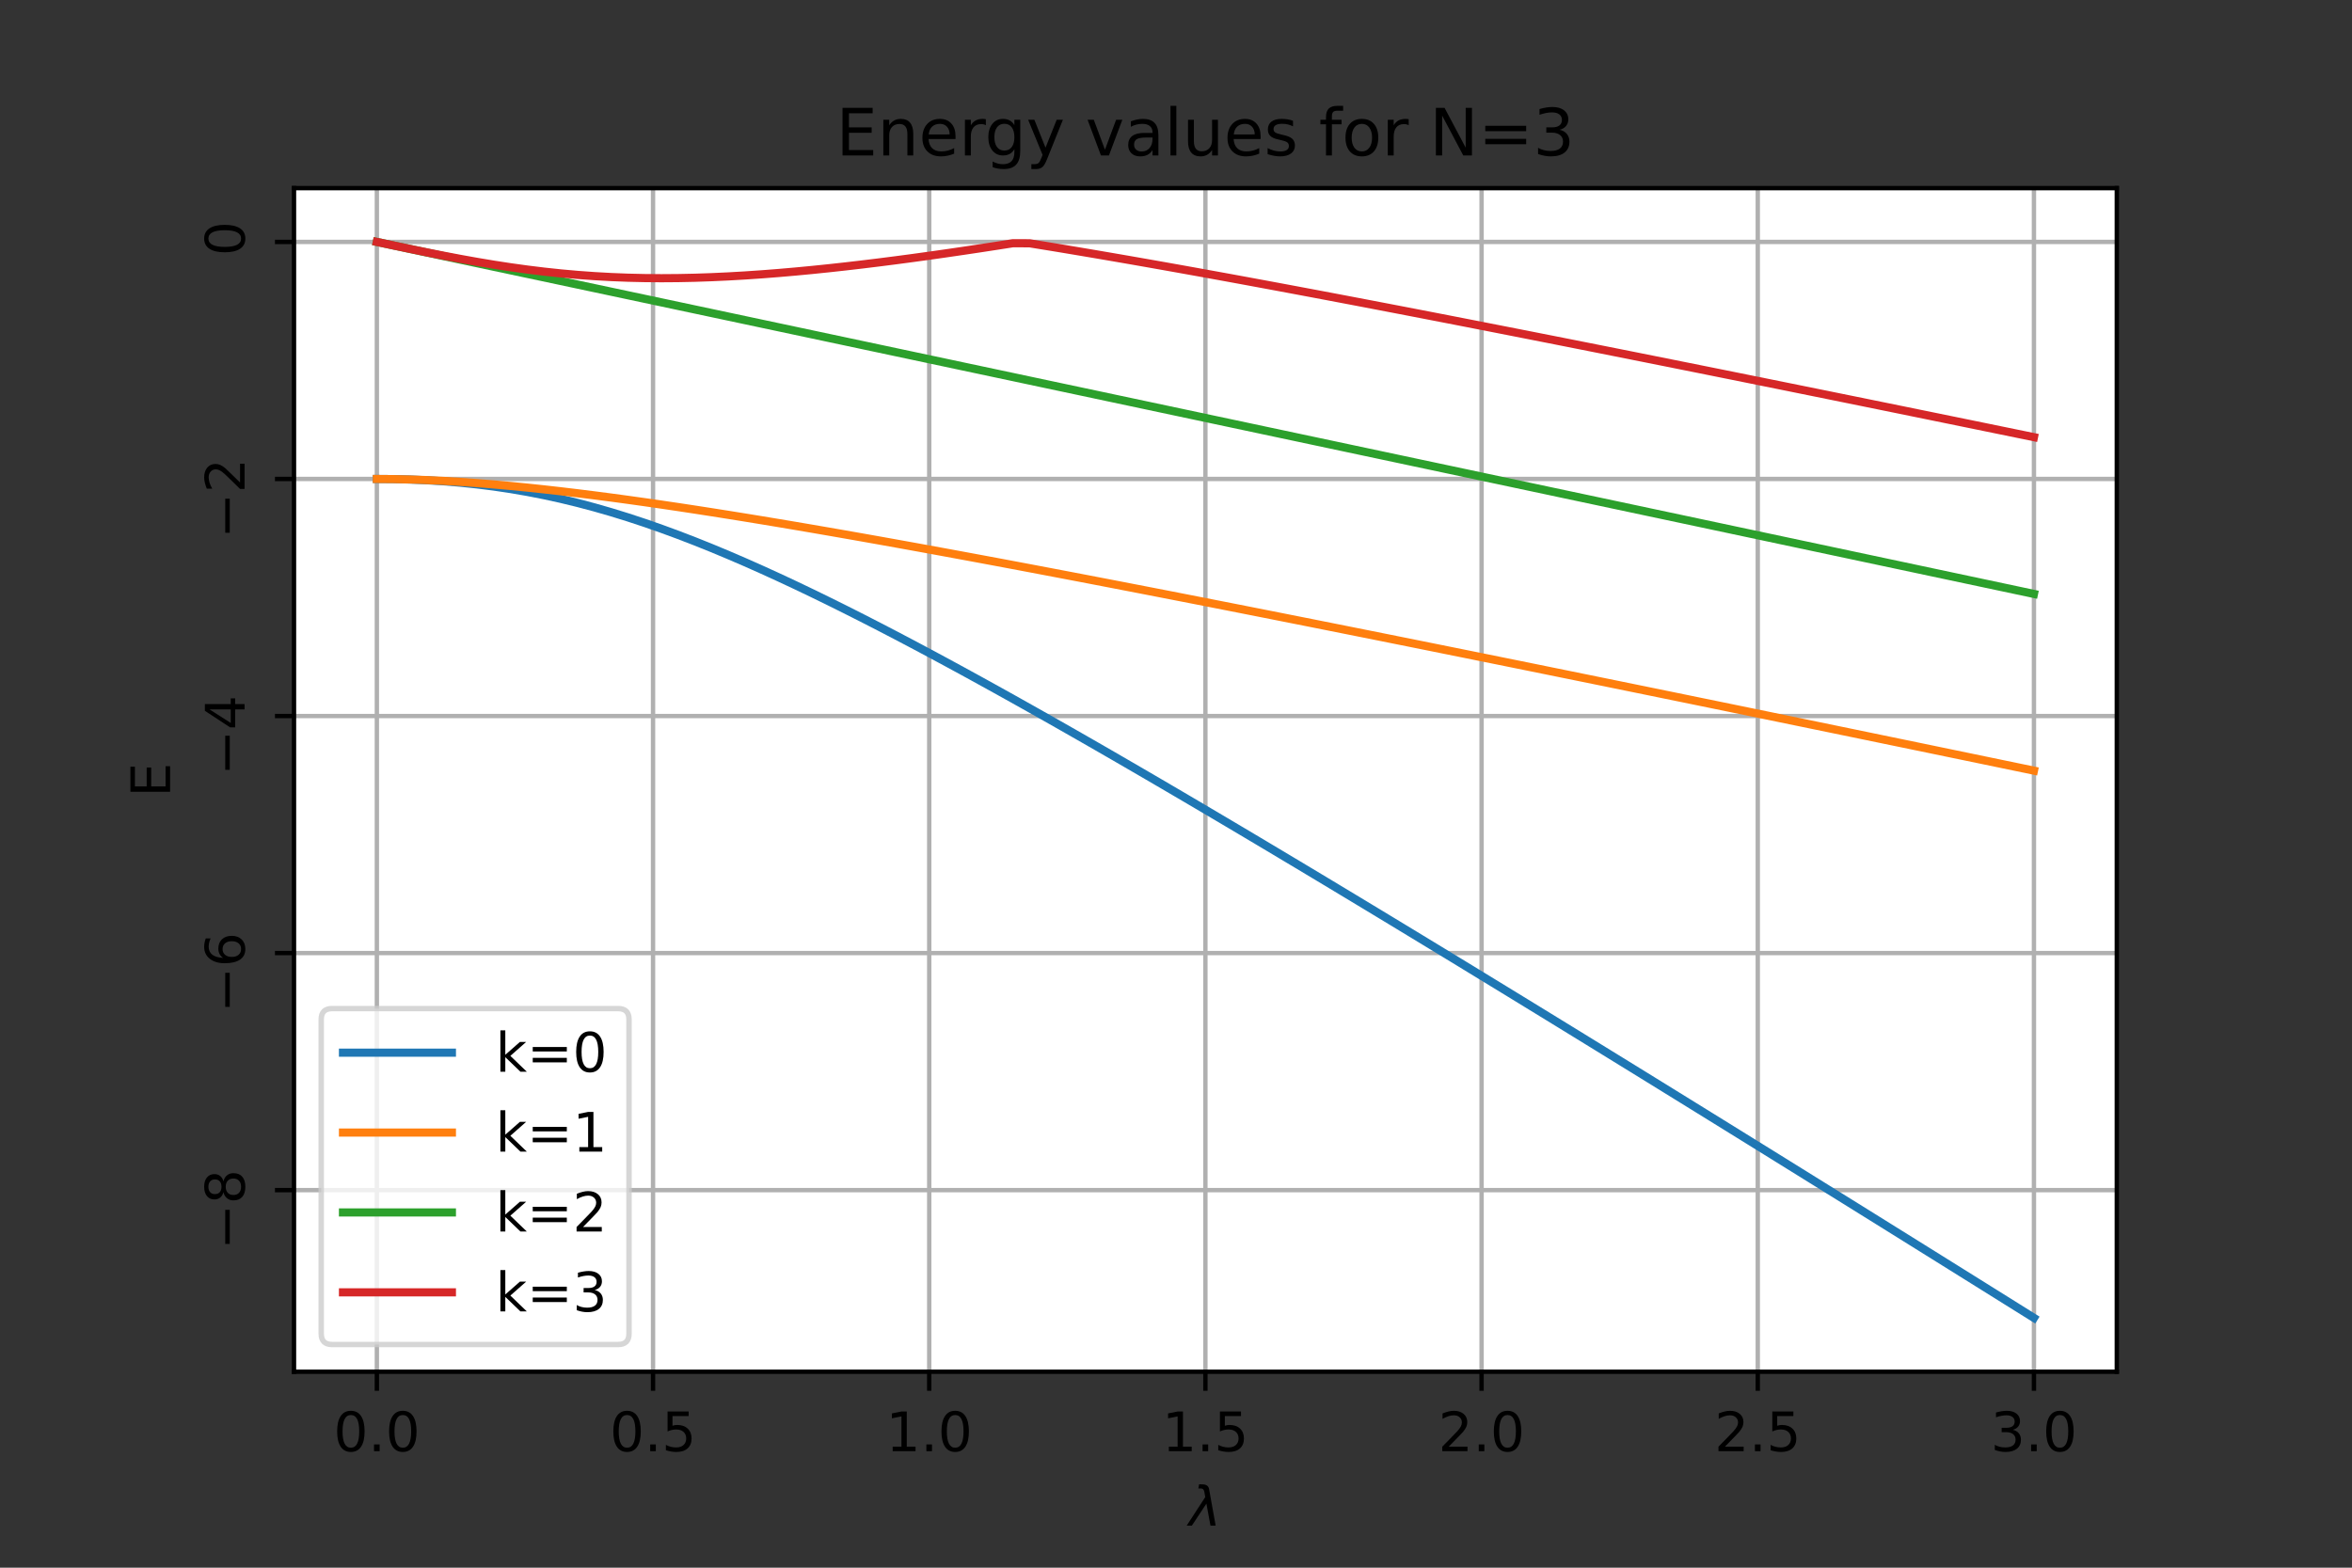 <?xml version="1.0" encoding="utf-8" standalone="no"?>
<!DOCTYPE svg PUBLIC "-//W3C//DTD SVG 1.1//EN"
  "http://www.w3.org/Graphics/SVG/1.1/DTD/svg11.dtd">
<!-- Created with matplotlib (https://matplotlib.org/) -->
<svg height="288pt" version="1.1" viewBox="0 0 432 288" width="432pt" xmlns="http://www.w3.org/2000/svg" xmlns:xlink="http://www.w3.org/1999/xlink">
 <rect x="0" y="0" width="432" height="288" fill="#333333" stroke="none"/>
 <defs>
  <style type="text/css">*{stroke-linecap:butt;stroke-linejoin:round;}</style>
 </defs>
 <g id="figure_1">
  <g id="patch_1">
   <path d="M 0 288 
L 432 288 
L 432 0 
L 0 0 
z
" style="fill:none;"/>
  </g>
  <g id="axes_1">
   <g id="patch_2">
    <path d="M 54 252 
L 388.8 252 
L 388.8 34.56 
L 54 34.56 
z
" style="fill:#ffffff;"/>
   </g>
   <g id="matplotlib.axis_1">
    <g id="xtick_1">
     <g id="line2d_1">
      <path clip-path="url(#pefa7886e97)" d="M 69.218 252 
L 69.218 34.56 
" style="fill:none;stroke:#b0b0b0;stroke-linecap:square;stroke-width:0.8;"/>
     </g>
     <g id="line2d_2">
      <defs>
       <path d="M 0 0 
L 0 3.5 
" id="m7fadb17b8b" style="stroke:#000000;stroke-width:0.8;"/>
      </defs>
      <g>
       <use style="stroke:#000000;stroke-width:0.8;" x="69.218" xlink:href="#m7fadb17b8b" y="252"/>
      </g>
     </g>
     <g id="text_1">
      <!-- 0.0 -->
      <g transform="translate(61.267 266.598)scale(0.1 -0.1)">
       <defs>
        <path d="M 31.781 66.406 
Q 24.172 66.406 20.328 58.906 
Q 16.5 51.422 16.5 36.375 
Q 16.5 21.391 20.328 13.891 
Q 24.172 6.391 31.781 6.391 
Q 39.453 6.391 43.281 13.891 
Q 47.125 21.391 47.125 36.375 
Q 47.125 51.422 43.281 58.906 
Q 39.453 66.406 31.781 66.406 
z
M 31.781 74.219 
Q 44.047 74.219 50.516 64.516 
Q 56.984 54.828 56.984 36.375 
Q 56.984 17.969 50.516 8.266 
Q 44.047 -1.422 31.781 -1.422 
Q 19.531 -1.422 13.062 8.266 
Q 6.594 17.969 6.594 36.375 
Q 6.594 54.828 13.062 64.516 
Q 19.531 74.219 31.781 74.219 
z
" id="DejaVuSans-48"/>
        <path d="M 10.688 12.406 
L 21 12.406 
L 21 0 
L 10.688 0 
z
" id="DejaVuSans-46"/>
       </defs>
       <use xlink:href="#DejaVuSans-48"/>
       <use x="63.623" xlink:href="#DejaVuSans-46"/>
       <use x="95.41" xlink:href="#DejaVuSans-48"/>
      </g>
     </g>
    </g>
    <g id="xtick_2">
     <g id="line2d_3">
      <path clip-path="url(#pefa7886e97)" d="M 119.945 252 
L 119.945 34.56 
" style="fill:none;stroke:#b0b0b0;stroke-linecap:square;stroke-width:0.8;"/>
     </g>
     <g id="line2d_4">
      <g>
       <use style="stroke:#000000;stroke-width:0.8;" x="119.945" xlink:href="#m7fadb17b8b" y="252"/>
      </g>
     </g>
     <g id="text_2">
      <!-- 0.5 -->
      <g transform="translate(111.994 266.598)scale(0.1 -0.1)">
       <defs>
        <path d="M 10.797 72.906 
L 49.516 72.906 
L 49.516 64.594 
L 19.828 64.594 
L 19.828 46.734 
Q 21.969 47.469 24.109 47.828 
Q 26.266 48.188 28.422 48.188 
Q 40.625 48.188 47.75 41.5 
Q 54.891 34.812 54.891 23.391 
Q 54.891 11.625 47.562 5.094 
Q 40.234 -1.422 26.906 -1.422 
Q 22.312 -1.422 17.547 -0.641 
Q 12.797 0.141 7.719 1.703 
L 7.719 11.625 
Q 12.109 9.234 16.797 8.062 
Q 21.484 6.891 26.703 6.891 
Q 35.156 6.891 40.078 11.328 
Q 45.016 15.766 45.016 23.391 
Q 45.016 31 40.078 35.438 
Q 35.156 39.891 26.703 39.891 
Q 22.75 39.891 18.812 39.016 
Q 14.891 38.141 10.797 36.281 
z
" id="DejaVuSans-53"/>
       </defs>
       <use xlink:href="#DejaVuSans-48"/>
       <use x="63.623" xlink:href="#DejaVuSans-46"/>
       <use x="95.41" xlink:href="#DejaVuSans-53"/>
      </g>
     </g>
    </g>
    <g id="xtick_3">
     <g id="line2d_5">
      <path clip-path="url(#pefa7886e97)" d="M 170.673 252 
L 170.673 34.56 
" style="fill:none;stroke:#b0b0b0;stroke-linecap:square;stroke-width:0.8;"/>
     </g>
     <g id="line2d_6">
      <g>
       <use style="stroke:#000000;stroke-width:0.8;" x="170.673" xlink:href="#m7fadb17b8b" y="252"/>
      </g>
     </g>
     <g id="text_3">
      <!-- 1.0 -->
      <g transform="translate(162.721 266.598)scale(0.1 -0.1)">
       <defs>
        <path d="M 12.406 8.297 
L 28.516 8.297 
L 28.516 63.922 
L 10.984 60.406 
L 10.984 69.391 
L 28.422 72.906 
L 38.281 72.906 
L 38.281 8.297 
L 54.391 8.297 
L 54.391 0 
L 12.406 0 
z
" id="DejaVuSans-49"/>
       </defs>
       <use xlink:href="#DejaVuSans-49"/>
       <use x="63.623" xlink:href="#DejaVuSans-46"/>
       <use x="95.41" xlink:href="#DejaVuSans-48"/>
      </g>
     </g>
    </g>
    <g id="xtick_4">
     <g id="line2d_7">
      <path clip-path="url(#pefa7886e97)" d="M 221.4 252 
L 221.4 34.56 
" style="fill:none;stroke:#b0b0b0;stroke-linecap:square;stroke-width:0.8;"/>
     </g>
     <g id="line2d_8">
      <g>
       <use style="stroke:#000000;stroke-width:0.8;" x="221.4" xlink:href="#m7fadb17b8b" y="252"/>
      </g>
     </g>
     <g id="text_4">
      <!-- 1.5 -->
      <g transform="translate(213.448 266.598)scale(0.1 -0.1)">
       <use xlink:href="#DejaVuSans-49"/>
       <use x="63.623" xlink:href="#DejaVuSans-46"/>
       <use x="95.41" xlink:href="#DejaVuSans-53"/>
      </g>
     </g>
    </g>
    <g id="xtick_5">
     <g id="line2d_9">
      <path clip-path="url(#pefa7886e97)" d="M 272.127 252 
L 272.127 34.56 
" style="fill:none;stroke:#b0b0b0;stroke-linecap:square;stroke-width:0.8;"/>
     </g>
     <g id="line2d_10">
      <g>
       <use style="stroke:#000000;stroke-width:0.8;" x="272.127" xlink:href="#m7fadb17b8b" y="252"/>
      </g>
     </g>
     <g id="text_5">
      <!-- 2.0 -->
      <g transform="translate(264.176 266.598)scale(0.1 -0.1)">
       <defs>
        <path d="M 19.188 8.297 
L 53.609 8.297 
L 53.609 0 
L 7.328 0 
L 7.328 8.297 
Q 12.938 14.109 22.625 23.891 
Q 32.328 33.688 34.812 36.531 
Q 39.547 41.844 41.422 45.531 
Q 43.312 49.219 43.312 52.781 
Q 43.312 58.594 39.234 62.25 
Q 35.156 65.922 28.609 65.922 
Q 23.969 65.922 18.812 64.312 
Q 13.672 62.703 7.812 59.422 
L 7.812 69.391 
Q 13.766 71.781 18.938 73 
Q 24.125 74.219 28.422 74.219 
Q 39.75 74.219 46.484 68.547 
Q 53.219 62.891 53.219 53.422 
Q 53.219 48.922 51.531 44.891 
Q 49.859 40.875 45.406 35.406 
Q 44.188 33.984 37.641 27.219 
Q 31.109 20.453 19.188 8.297 
z
" id="DejaVuSans-50"/>
       </defs>
       <use xlink:href="#DejaVuSans-50"/>
       <use x="63.623" xlink:href="#DejaVuSans-46"/>
       <use x="95.41" xlink:href="#DejaVuSans-48"/>
      </g>
     </g>
    </g>
    <g id="xtick_6">
     <g id="line2d_11">
      <path clip-path="url(#pefa7886e97)" d="M 322.855 252 
L 322.855 34.56 
" style="fill:none;stroke:#b0b0b0;stroke-linecap:square;stroke-width:0.8;"/>
     </g>
     <g id="line2d_12">
      <g>
       <use style="stroke:#000000;stroke-width:0.8;" x="322.855" xlink:href="#m7fadb17b8b" y="252"/>
      </g>
     </g>
     <g id="text_6">
      <!-- 2.5 -->
      <g transform="translate(314.903 266.598)scale(0.1 -0.1)">
       <use xlink:href="#DejaVuSans-50"/>
       <use x="63.623" xlink:href="#DejaVuSans-46"/>
       <use x="95.41" xlink:href="#DejaVuSans-53"/>
      </g>
     </g>
    </g>
    <g id="xtick_7">
     <g id="line2d_13">
      <path clip-path="url(#pefa7886e97)" d="M 373.582 252 
L 373.582 34.56 
" style="fill:none;stroke:#b0b0b0;stroke-linecap:square;stroke-width:0.8;"/>
     </g>
     <g id="line2d_14">
      <g>
       <use style="stroke:#000000;stroke-width:0.8;" x="373.582" xlink:href="#m7fadb17b8b" y="252"/>
      </g>
     </g>
     <g id="text_7">
      <!-- 3.0 -->
      <g transform="translate(365.63 266.598)scale(0.1 -0.1)">
       <defs>
        <path d="M 40.578 39.312 
Q 47.656 37.797 51.625 33 
Q 55.609 28.219 55.609 21.188 
Q 55.609 10.406 48.188 4.484 
Q 40.766 -1.422 27.094 -1.422 
Q 22.516 -1.422 17.656 -0.516 
Q 12.797 0.391 7.625 2.203 
L 7.625 11.719 
Q 11.719 9.328 16.594 8.109 
Q 21.484 6.891 26.812 6.891 
Q 36.078 6.891 40.938 10.547 
Q 45.797 14.203 45.797 21.188 
Q 45.797 27.641 41.281 31.266 
Q 36.766 34.906 28.719 34.906 
L 20.219 34.906 
L 20.219 43.016 
L 29.109 43.016 
Q 36.375 43.016 40.234 45.922 
Q 44.094 48.828 44.094 54.297 
Q 44.094 59.906 40.109 62.906 
Q 36.141 65.922 28.719 65.922 
Q 24.656 65.922 20.016 65.031 
Q 15.375 64.156 9.812 62.312 
L 9.812 71.094 
Q 15.438 72.656 20.344 73.438 
Q 25.25 74.219 29.594 74.219 
Q 40.828 74.219 47.359 69.109 
Q 53.906 64.016 53.906 55.328 
Q 53.906 49.266 50.438 45.094 
Q 46.969 40.922 40.578 39.312 
z
" id="DejaVuSans-51"/>
       </defs>
       <use xlink:href="#DejaVuSans-51"/>
       <use x="63.623" xlink:href="#DejaVuSans-46"/>
       <use x="95.41" xlink:href="#DejaVuSans-48"/>
      </g>
     </g>
    </g>
    <g id="text_8">
     <!-- $\lambda$ -->
     <g transform="translate(218.4 280.277)scale(0.1 -0.1)">
      <defs>
       <path d="M 36.719 67.438 
L 48.828 0 
L 39.312 0 
L 31.844 40.438 
L 5.125 0 
L -4.391 0 
L 29.734 52.438 
L 28.031 62.109 
Q 26.953 68.266 21.734 68.266 
L 17.047 68.266 
L 18.5 75.984 
L 24.219 75.875 
Q 35.203 75.734 36.719 67.438 
z
" id="DejaVuSans-Oblique-955"/>
      </defs>
      <use transform="translate(0 0.016)" xlink:href="#DejaVuSans-Oblique-955"/>
     </g>
    </g>
   </g>
   <g id="matplotlib.axis_2">
    <g id="ytick_1">
     <g id="line2d_15">
      <path clip-path="url(#pefa7886e97)" d="M 54 218.637 
L 388.8 218.637 
" style="fill:none;stroke:#b0b0b0;stroke-linecap:square;stroke-width:0.8;"/>
     </g>
     <g id="line2d_16">
      <defs>
       <path d="M 0 0 
L -3.5 0 
" id="mfc95c77771" style="stroke:#000000;stroke-width:0.8;"/>
      </defs>
      <g>
       <use style="stroke:#000000;stroke-width:0.8;" x="54" xlink:href="#mfc95c77771" y="218.637"/>
      </g>
     </g>
     <g id="text_9">
      <!-- −8 -->
      <g transform="translate(44.92 229.58)rotate(-90)scale(0.1 -0.1)">
       <defs>
        <path d="M 10.594 35.5 
L 73.188 35.5 
L 73.188 27.203 
L 10.594 27.203 
z
" id="DejaVuSans-8722"/>
        <path d="M 31.781 34.625 
Q 24.75 34.625 20.719 30.859 
Q 16.703 27.094 16.703 20.516 
Q 16.703 13.922 20.719 10.156 
Q 24.75 6.391 31.781 6.391 
Q 38.812 6.391 42.859 10.172 
Q 46.922 13.969 46.922 20.516 
Q 46.922 27.094 42.891 30.859 
Q 38.875 34.625 31.781 34.625 
z
M 21.922 38.812 
Q 15.578 40.375 12.031 44.719 
Q 8.5 49.078 8.5 55.328 
Q 8.5 64.062 14.719 69.141 
Q 20.953 74.219 31.781 74.219 
Q 42.672 74.219 48.875 69.141 
Q 55.078 64.062 55.078 55.328 
Q 55.078 49.078 51.531 44.719 
Q 48 40.375 41.703 38.812 
Q 48.828 37.156 52.797 32.312 
Q 56.781 27.484 56.781 20.516 
Q 56.781 9.906 50.312 4.234 
Q 43.844 -1.422 31.781 -1.422 
Q 19.734 -1.422 13.25 4.234 
Q 6.781 9.906 6.781 20.516 
Q 6.781 27.484 10.781 32.312 
Q 14.797 37.156 21.922 38.812 
z
M 18.312 54.391 
Q 18.312 48.734 21.844 45.562 
Q 25.391 42.391 31.781 42.391 
Q 38.141 42.391 41.719 45.562 
Q 45.312 48.734 45.312 54.391 
Q 45.312 60.062 41.719 63.234 
Q 38.141 66.406 31.781 66.406 
Q 25.391 66.406 21.844 63.234 
Q 18.312 60.062 18.312 54.391 
z
" id="DejaVuSans-56"/>
       </defs>
       <use xlink:href="#DejaVuSans-8722"/>
       <use x="83.789" xlink:href="#DejaVuSans-56"/>
      </g>
     </g>
    </g>
    <g id="ytick_2">
     <g id="line2d_17">
      <path clip-path="url(#pefa7886e97)" d="M 54 175.089 
L 388.8 175.089 
" style="fill:none;stroke:#b0b0b0;stroke-linecap:square;stroke-width:0.8;"/>
     </g>
     <g id="line2d_18">
      <g>
       <use style="stroke:#000000;stroke-width:0.8;" x="54" xlink:href="#mfc95c77771" y="175.089"/>
      </g>
     </g>
     <g id="text_10">
      <!-- −6 -->
      <g transform="translate(44.92 186.032)rotate(-90)scale(0.1 -0.1)">
       <defs>
        <path d="M 33.016 40.375 
Q 26.375 40.375 22.484 35.828 
Q 18.609 31.297 18.609 23.391 
Q 18.609 15.531 22.484 10.953 
Q 26.375 6.391 33.016 6.391 
Q 39.656 6.391 43.531 10.953 
Q 47.406 15.531 47.406 23.391 
Q 47.406 31.297 43.531 35.828 
Q 39.656 40.375 33.016 40.375 
z
M 52.594 71.297 
L 52.594 62.312 
Q 48.875 64.062 45.094 64.984 
Q 41.312 65.922 37.594 65.922 
Q 27.828 65.922 22.672 59.328 
Q 17.531 52.734 16.797 39.406 
Q 19.672 43.656 24.016 45.922 
Q 28.375 48.188 33.594 48.188 
Q 44.578 48.188 50.953 41.516 
Q 57.328 34.859 57.328 23.391 
Q 57.328 12.156 50.688 5.359 
Q 44.047 -1.422 33.016 -1.422 
Q 20.359 -1.422 13.672 8.266 
Q 6.984 17.969 6.984 36.375 
Q 6.984 53.656 15.188 63.938 
Q 23.391 74.219 37.203 74.219 
Q 40.922 74.219 44.703 73.484 
Q 48.484 72.75 52.594 71.297 
z
" id="DejaVuSans-54"/>
       </defs>
       <use xlink:href="#DejaVuSans-8722"/>
       <use x="83.789" xlink:href="#DejaVuSans-54"/>
      </g>
     </g>
    </g>
    <g id="ytick_3">
     <g id="line2d_19">
      <path clip-path="url(#pefa7886e97)" d="M 54 131.54 
L 388.8 131.54 
" style="fill:none;stroke:#b0b0b0;stroke-linecap:square;stroke-width:0.8;"/>
     </g>
     <g id="line2d_20">
      <g>
       <use style="stroke:#000000;stroke-width:0.8;" x="54" xlink:href="#mfc95c77771" y="131.54"/>
      </g>
     </g>
     <g id="text_11">
      <!-- −4 -->
      <g transform="translate(44.92 142.483)rotate(-90)scale(0.1 -0.1)">
       <defs>
        <path d="M 37.797 64.312 
L 12.891 25.391 
L 37.797 25.391 
z
M 35.203 72.906 
L 47.609 72.906 
L 47.609 25.391 
L 58.016 25.391 
L 58.016 17.188 
L 47.609 17.188 
L 47.609 0 
L 37.797 0 
L 37.797 17.188 
L 4.891 17.188 
L 4.891 26.703 
z
" id="DejaVuSans-52"/>
       </defs>
       <use xlink:href="#DejaVuSans-8722"/>
       <use x="83.789" xlink:href="#DejaVuSans-52"/>
      </g>
     </g>
    </g>
    <g id="ytick_4">
     <g id="line2d_21">
      <path clip-path="url(#pefa7886e97)" d="M 54 87.992 
L 388.8 87.992 
" style="fill:none;stroke:#b0b0b0;stroke-linecap:square;stroke-width:0.8;"/>
     </g>
     <g id="line2d_22">
      <g>
       <use style="stroke:#000000;stroke-width:0.8;" x="54" xlink:href="#mfc95c77771" y="87.992"/>
      </g>
     </g>
     <g id="text_12">
      <!-- −2 -->
      <g transform="translate(44.92 98.935)rotate(-90)scale(0.1 -0.1)">
       <use xlink:href="#DejaVuSans-8722"/>
       <use x="83.789" xlink:href="#DejaVuSans-50"/>
      </g>
     </g>
    </g>
    <g id="ytick_5">
     <g id="line2d_23">
      <path clip-path="url(#pefa7886e97)" d="M 54 44.444 
L 388.8 44.444 
" style="fill:none;stroke:#b0b0b0;stroke-linecap:square;stroke-width:0.8;"/>
     </g>
     <g id="line2d_24">
      <g>
       <use style="stroke:#000000;stroke-width:0.8;" x="54" xlink:href="#mfc95c77771" y="44.444"/>
      </g>
     </g>
     <g id="text_13">
      <!-- 0 -->
      <g transform="translate(44.92 47.007)rotate(-90)scale(0.1 -0.1)">
       <use xlink:href="#DejaVuSans-48"/>
      </g>
     </g>
    </g>
    <g id="text_14">
     <!-- E -->
     <g transform="translate(31.242 146.439)rotate(-90)scale(0.1 -0.1)">
      <defs>
       <path d="M 9.812 72.906 
L 55.906 72.906 
L 55.906 64.594 
L 19.672 64.594 
L 19.672 43.016 
L 54.391 43.016 
L 54.391 34.719 
L 19.672 34.719 
L 19.672 8.297 
L 56.781 8.297 
L 56.781 0 
L 9.812 0 
z
" id="DejaVuSans-69"/>
      </defs>
      <use xlink:href="#DejaVuSans-69"/>
     </g>
    </g>
   </g>
   <g id="line2d_25">
    <path clip-path="url(#pefa7886e97)" d="M 69.218 87.992 
L 72.293 88.017 
L 75.367 88.095 
L 78.441 88.228 
L 81.516 88.421 
L 84.59 88.677 
L 87.664 88.998 
L 90.739 89.387 
L 93.813 89.846 
L 96.888 90.377 
L 99.962 90.979 
L 103.036 91.653 
L 106.111 92.399 
L 109.185 93.215 
L 112.26 94.099 
L 115.334 95.049 
L 118.408 96.062 
L 121.483 97.136 
L 124.557 98.266 
L 127.631 99.45 
L 130.706 100.684 
L 133.78 101.966 
L 136.855 103.29 
L 139.929 104.656 
L 143.003 106.059 
L 146.078 107.496 
L 149.152 108.966 
L 152.226 110.466 
L 155.301 111.993 
L 158.375 113.545 
L 161.45 115.121 
L 164.524 116.718 
L 167.598 118.336 
L 170.673 119.972 
L 173.747 121.626 
L 176.821 123.295 
L 179.896 124.98 
L 182.97 126.678 
L 186.045 128.389 
L 189.119 130.112 
L 192.193 131.846 
L 195.268 133.591 
L 198.342 135.345 
L 201.417 137.108 
L 204.491 138.88 
L 207.565 140.661 
L 210.64 142.448 
L 213.714 144.243 
L 216.788 146.044 
L 219.863 147.852 
L 222.937 149.665 
L 226.012 151.485 
L 229.086 153.309 
L 232.16 155.138 
L 235.235 156.973 
L 238.309 158.811 
L 241.383 160.654 
L 244.458 162.501 
L 247.532 164.352 
L 250.607 166.206 
L 253.681 168.064 
L 256.755 169.925 
L 259.83 171.79 
L 262.904 173.657 
L 265.979 175.527 
L 269.053 177.4 
L 272.127 179.275 
L 275.202 181.153 
L 278.276 183.034 
L 281.35 184.916 
L 284.425 186.801 
L 287.499 188.688 
L 290.574 190.577 
L 293.648 192.468 
L 296.722 194.361 
L 299.797 196.255 
L 302.871 198.151 
L 305.945 200.049 
L 309.02 201.949 
L 312.094 203.849 
L 315.169 205.752 
L 318.243 207.656 
L 321.317 209.561 
L 324.392 211.467 
L 327.466 213.375 
L 330.54 215.284 
L 333.615 217.194 
L 336.689 219.105 
L 339.764 221.018 
L 342.838 222.931 
L 345.912 224.845 
L 348.987 226.761 
L 352.061 228.677 
L 355.136 230.595 
L 358.21 232.513 
L 361.284 234.432 
L 364.359 236.352 
L 367.433 238.273 
L 370.507 240.194 
L 373.582 242.116 
" style="fill:none;stroke:#1f77b4;stroke-linecap:square;stroke-width:1.5;"/>
   </g>
   <g id="line2d_26">
    <path clip-path="url(#pefa7886e97)" d="M 69.218 87.992 
L 72.293 88.016 
L 75.367 88.085 
L 78.441 88.197 
L 81.516 88.347 
L 84.59 88.533 
L 87.664 88.753 
L 90.739 89.002 
L 93.813 89.279 
L 96.888 89.581 
L 99.962 89.907 
L 103.036 90.254 
L 106.111 90.621 
L 109.185 91.006 
L 112.26 91.407 
L 115.334 91.824 
L 118.408 92.254 
L 121.483 92.698 
L 124.557 93.153 
L 127.631 93.62 
L 130.706 94.097 
L 133.78 94.583 
L 136.855 95.078 
L 139.929 95.581 
L 143.003 96.091 
L 146.078 96.609 
L 149.152 97.133 
L 152.226 97.664 
L 155.301 98.2 
L 158.375 98.741 
L 161.45 99.287 
L 164.524 99.838 
L 167.598 100.394 
L 170.673 100.953 
L 173.747 101.517 
L 176.821 102.084 
L 179.896 102.655 
L 182.97 103.228 
L 186.045 103.805 
L 189.119 104.385 
L 192.193 104.968 
L 195.268 105.553 
L 198.342 106.14 
L 201.417 106.73 
L 204.491 107.322 
L 207.565 107.917 
L 210.64 108.513 
L 213.714 109.111 
L 216.788 109.711 
L 219.863 110.312 
L 222.937 110.916 
L 226.012 111.521 
L 229.086 112.127 
L 232.16 112.735 
L 235.235 113.344 
L 238.309 113.954 
L 241.383 114.566 
L 244.458 115.179 
L 247.532 115.793 
L 250.607 116.408 
L 253.681 117.024 
L 256.755 117.642 
L 259.83 118.26 
L 262.904 118.879 
L 265.979 119.499 
L 269.053 120.12 
L 272.127 120.742 
L 275.202 121.364 
L 278.276 121.987 
L 281.35 122.611 
L 284.425 123.236 
L 287.499 123.862 
L 290.574 124.488 
L 293.648 125.114 
L 296.722 125.742 
L 299.797 126.37 
L 302.871 126.998 
L 305.945 127.627 
L 309.02 128.257 
L 312.094 128.887 
L 315.169 129.518 
L 318.243 130.149 
L 321.317 130.78 
L 324.392 131.412 
L 327.466 132.045 
L 330.54 132.678 
L 333.615 133.311 
L 336.689 133.945 
L 339.764 134.579 
L 342.838 135.214 
L 345.912 135.849 
L 348.987 136.484 
L 352.061 137.119 
L 355.136 137.755 
L 358.21 138.392 
L 361.284 139.028 
L 364.359 139.665 
L 367.433 140.302 
L 370.507 140.94 
L 373.582 141.578 
" style="fill:none;stroke:#ff7f0e;stroke-linecap:square;stroke-width:1.5;"/>
   </g>
   <g id="line2d_27">
    <path clip-path="url(#pefa7886e97)" d="M 69.218 44.444 
L 72.293 45.097 
L 75.367 45.75 
L 78.441 46.403 
L 81.516 47.057 
L 84.59 47.71 
L 87.664 48.363 
L 90.739 49.016 
L 93.813 49.669 
L 96.888 50.323 
L 99.962 50.976 
L 103.036 51.629 
L 106.111 52.282 
L 109.185 52.936 
L 112.26 53.589 
L 115.334 54.242 
L 118.408 54.895 
L 121.483 55.548 
L 124.557 56.202 
L 127.631 56.855 
L 130.706 57.508 
L 133.78 58.161 
L 136.855 58.815 
L 139.929 59.468 
L 143.003 60.121 
L 146.078 60.774 
L 149.152 61.427 
L 152.226 62.081 
L 155.301 62.734 
L 158.375 63.387 
L 161.45 64.04 
L 164.524 64.694 
L 167.598 65.347 
L 170.673 66 
L 173.747 66.653 
L 176.821 67.307 
L 179.896 67.96 
L 182.97 68.613 
L 186.045 69.266 
L 189.119 69.919 
L 192.193 70.573 
L 195.268 71.226 
L 198.342 71.879 
L 201.417 72.532 
L 204.491 73.186 
L 207.565 73.839 
L 210.64 74.492 
L 213.714 75.145 
L 216.788 75.798 
L 219.863 76.452 
L 222.937 77.105 
L 226.012 77.758 
L 229.086 78.411 
L 232.16 79.065 
L 235.235 79.718 
L 238.309 80.371 
L 241.383 81.024 
L 244.458 81.677 
L 247.532 82.331 
L 250.607 82.984 
L 253.681 83.637 
L 256.755 84.29 
L 259.83 84.944 
L 262.904 85.597 
L 265.979 86.25 
L 269.053 86.903 
L 272.127 87.556 
L 275.202 88.21 
L 278.276 88.863 
L 281.35 89.516 
L 284.425 90.169 
L 287.499 90.823 
L 290.574 91.476 
L 293.648 92.129 
L 296.722 92.782 
L 299.797 93.435 
L 302.871 94.089 
L 305.945 94.742 
L 309.02 95.395 
L 312.094 96.048 
L 315.169 96.702 
L 318.243 97.355 
L 321.317 98.008 
L 324.392 98.661 
L 327.466 99.315 
L 330.54 99.968 
L 333.615 100.621 
L 336.689 101.274 
L 339.764 101.927 
L 342.838 102.581 
L 345.912 103.234 
L 348.987 103.887 
L 352.061 104.54 
L 355.136 105.194 
L 358.21 105.847 
L 361.284 106.5 
L 364.359 107.153 
L 367.433 107.806 
L 370.507 108.46 
L 373.582 109.113 
" style="fill:none;stroke:#2ca02c;stroke-linecap:square;stroke-width:1.5;"/>
   </g>
   <g id="line2d_28">
    <path clip-path="url(#pefa7886e97)" d="M 69.218 44.444 
L 72.293 45.096 
L 75.367 45.741 
L 78.441 46.372 
L 81.516 46.982 
L 84.59 47.566 
L 87.664 48.117 
L 90.739 48.631 
L 93.813 49.102 
L 96.888 49.527 
L 99.962 49.904 
L 103.036 50.23 
L 106.111 50.504 
L 109.185 50.726 
L 112.26 50.897 
L 115.334 51.017 
L 118.408 51.087 
L 121.483 51.111 
L 124.557 51.089 
L 127.631 51.025 
L 130.706 50.92 
L 133.78 50.779 
L 136.855 50.602 
L 139.929 50.393 
L 143.003 50.154 
L 146.078 49.887 
L 149.152 49.595 
L 152.226 49.279 
L 155.301 48.941 
L 158.375 48.583 
L 161.45 48.207 
L 164.524 47.814 
L 167.598 47.405 
L 170.673 46.981 
L 173.747 46.544 
L 176.821 46.095 
L 179.896 45.635 
L 182.97 45.164 
L 186.045 44.683 
L 189.119 44.695 
L 192.193 45.193 
L 195.268 45.699 
L 198.342 46.213 
L 201.417 46.733 
L 204.491 47.26 
L 207.565 47.792 
L 210.64 48.331 
L 213.714 48.874 
L 216.788 49.422 
L 219.863 49.975 
L 222.937 50.532 
L 226.012 51.093 
L 229.086 51.658 
L 232.16 52.226 
L 235.235 52.798 
L 238.309 53.373 
L 241.383 53.951 
L 244.458 54.532 
L 247.532 55.115 
L 250.607 55.701 
L 253.681 56.29 
L 256.755 56.881 
L 259.83 57.473 
L 262.904 58.068 
L 265.979 58.665 
L 269.053 59.264 
L 272.127 59.865 
L 275.202 60.467 
L 278.276 61.071 
L 281.35 61.676 
L 284.425 62.283 
L 287.499 62.891 
L 290.574 63.501 
L 293.648 64.112 
L 296.722 64.724 
L 299.797 65.337 
L 302.871 65.952 
L 305.945 66.567 
L 309.02 67.184 
L 312.094 67.801 
L 315.169 68.42 
L 318.243 69.039 
L 321.317 69.66 
L 324.392 70.281 
L 327.466 70.903 
L 330.54 71.526 
L 333.615 72.149 
L 336.689 72.773 
L 339.764 73.398 
L 342.838 74.024 
L 345.912 74.65 
L 348.987 75.277 
L 352.061 75.905 
L 355.136 76.533 
L 358.21 77.162 
L 361.284 77.791 
L 364.359 78.421 
L 367.433 79.051 
L 370.507 79.682 
L 373.582 80.313 
" style="fill:none;stroke:#d62728;stroke-linecap:square;stroke-width:1.5;"/>
   </g>
   <g id="patch_3">
    <path d="M 54 252 
L 54 34.56 
" style="fill:none;stroke:#000000;stroke-linecap:square;stroke-linejoin:miter;stroke-width:0.8;"/>
   </g>
   <g id="patch_4">
    <path d="M 388.8 252 
L 388.8 34.56 
" style="fill:none;stroke:#000000;stroke-linecap:square;stroke-linejoin:miter;stroke-width:0.8;"/>
   </g>
   <g id="patch_5">
    <path d="M 54 252 
L 388.8 252 
" style="fill:none;stroke:#000000;stroke-linecap:square;stroke-linejoin:miter;stroke-width:0.8;"/>
   </g>
   <g id="patch_6">
    <path d="M 54 34.56 
L 388.8 34.56 
" style="fill:none;stroke:#000000;stroke-linecap:square;stroke-linejoin:miter;stroke-width:0.8;"/>
   </g>
   <g id="text_15">
    <!-- Energy values for N=3 -->
    <g transform="translate(153.573 28.56)scale(0.12 -0.12)">
     <defs>
      <path d="M 54.891 33.016 
L 54.891 0 
L 45.906 0 
L 45.906 32.719 
Q 45.906 40.484 42.875 44.328 
Q 39.844 48.188 33.797 48.188 
Q 26.516 48.188 22.312 43.547 
Q 18.109 38.922 18.109 30.906 
L 18.109 0 
L 9.078 0 
L 9.078 54.688 
L 18.109 54.688 
L 18.109 46.188 
Q 21.344 51.125 25.703 53.562 
Q 30.078 56 35.797 56 
Q 45.219 56 50.047 50.172 
Q 54.891 44.344 54.891 33.016 
z
" id="DejaVuSans-110"/>
      <path d="M 56.203 29.594 
L 56.203 25.203 
L 14.891 25.203 
Q 15.484 15.922 20.484 11.062 
Q 25.484 6.203 34.422 6.203 
Q 39.594 6.203 44.453 7.469 
Q 49.312 8.734 54.109 11.281 
L 54.109 2.781 
Q 49.266 0.734 44.188 -0.344 
Q 39.109 -1.422 33.891 -1.422 
Q 20.797 -1.422 13.156 6.188 
Q 5.516 13.812 5.516 26.812 
Q 5.516 40.234 12.766 48.109 
Q 20.016 56 32.328 56 
Q 43.359 56 49.781 48.891 
Q 56.203 41.797 56.203 29.594 
z
M 47.219 32.234 
Q 47.125 39.594 43.094 43.984 
Q 39.062 48.391 32.422 48.391 
Q 24.906 48.391 20.391 44.141 
Q 15.875 39.891 15.188 32.172 
z
" id="DejaVuSans-101"/>
      <path d="M 41.109 46.297 
Q 39.594 47.172 37.812 47.578 
Q 36.031 48 33.891 48 
Q 26.266 48 22.188 43.047 
Q 18.109 38.094 18.109 28.812 
L 18.109 0 
L 9.078 0 
L 9.078 54.688 
L 18.109 54.688 
L 18.109 46.188 
Q 20.953 51.172 25.484 53.578 
Q 30.031 56 36.531 56 
Q 37.453 56 38.578 55.875 
Q 39.703 55.766 41.062 55.516 
z
" id="DejaVuSans-114"/>
      <path d="M 45.406 27.984 
Q 45.406 37.75 41.375 43.109 
Q 37.359 48.484 30.078 48.484 
Q 22.859 48.484 18.828 43.109 
Q 14.797 37.75 14.797 27.984 
Q 14.797 18.266 18.828 12.891 
Q 22.859 7.516 30.078 7.516 
Q 37.359 7.516 41.375 12.891 
Q 45.406 18.266 45.406 27.984 
z
M 54.391 6.781 
Q 54.391 -7.172 48.188 -13.984 
Q 42 -20.797 29.203 -20.797 
Q 24.469 -20.797 20.266 -20.094 
Q 16.062 -19.391 12.109 -17.922 
L 12.109 -9.188 
Q 16.062 -11.328 19.922 -12.344 
Q 23.781 -13.375 27.781 -13.375 
Q 36.625 -13.375 41.016 -8.766 
Q 45.406 -4.156 45.406 5.172 
L 45.406 9.625 
Q 42.625 4.781 38.281 2.391 
Q 33.938 0 27.875 0 
Q 17.828 0 11.672 7.656 
Q 5.516 15.328 5.516 27.984 
Q 5.516 40.672 11.672 48.328 
Q 17.828 56 27.875 56 
Q 33.938 56 38.281 53.609 
Q 42.625 51.219 45.406 46.391 
L 45.406 54.688 
L 54.391 54.688 
z
" id="DejaVuSans-103"/>
      <path d="M 32.172 -5.078 
Q 28.375 -14.844 24.75 -17.812 
Q 21.141 -20.797 15.094 -20.797 
L 7.906 -20.797 
L 7.906 -13.281 
L 13.188 -13.281 
Q 16.891 -13.281 18.938 -11.516 
Q 21 -9.766 23.484 -3.219 
L 25.094 0.875 
L 2.984 54.688 
L 12.5 54.688 
L 29.594 11.922 
L 46.688 54.688 
L 56.203 54.688 
z
" id="DejaVuSans-121"/>
      <path id="DejaVuSans-32"/>
      <path d="M 2.984 54.688 
L 12.5 54.688 
L 29.594 8.797 
L 46.688 54.688 
L 56.203 54.688 
L 35.688 0 
L 23.484 0 
z
" id="DejaVuSans-118"/>
      <path d="M 34.281 27.484 
Q 23.391 27.484 19.188 25 
Q 14.984 22.516 14.984 16.5 
Q 14.984 11.719 18.141 8.906 
Q 21.297 6.109 26.703 6.109 
Q 34.188 6.109 38.703 11.406 
Q 43.219 16.703 43.219 25.484 
L 43.219 27.484 
z
M 52.203 31.203 
L 52.203 0 
L 43.219 0 
L 43.219 8.297 
Q 40.141 3.328 35.547 0.953 
Q 30.953 -1.422 24.312 -1.422 
Q 15.922 -1.422 10.953 3.297 
Q 6 8.016 6 15.922 
Q 6 25.141 12.172 29.828 
Q 18.359 34.516 30.609 34.516 
L 43.219 34.516 
L 43.219 35.406 
Q 43.219 41.609 39.141 45 
Q 35.062 48.391 27.688 48.391 
Q 23 48.391 18.547 47.266 
Q 14.109 46.141 10.016 43.891 
L 10.016 52.203 
Q 14.938 54.109 19.578 55.047 
Q 24.219 56 28.609 56 
Q 40.484 56 46.344 49.844 
Q 52.203 43.703 52.203 31.203 
z
" id="DejaVuSans-97"/>
      <path d="M 9.422 75.984 
L 18.406 75.984 
L 18.406 0 
L 9.422 0 
z
" id="DejaVuSans-108"/>
      <path d="M 8.5 21.578 
L 8.5 54.688 
L 17.484 54.688 
L 17.484 21.922 
Q 17.484 14.156 20.5 10.266 
Q 23.531 6.391 29.594 6.391 
Q 36.859 6.391 41.078 11.031 
Q 45.312 15.672 45.312 23.688 
L 45.312 54.688 
L 54.297 54.688 
L 54.297 0 
L 45.312 0 
L 45.312 8.406 
Q 42.047 3.422 37.719 1 
Q 33.406 -1.422 27.688 -1.422 
Q 18.266 -1.422 13.375 4.438 
Q 8.5 10.297 8.5 21.578 
z
M 31.109 56 
z
" id="DejaVuSans-117"/>
      <path d="M 44.281 53.078 
L 44.281 44.578 
Q 40.484 46.531 36.375 47.5 
Q 32.281 48.484 27.875 48.484 
Q 21.188 48.484 17.844 46.438 
Q 14.5 44.391 14.5 40.281 
Q 14.5 37.156 16.891 35.375 
Q 19.281 33.594 26.516 31.984 
L 29.594 31.297 
Q 39.156 29.25 43.188 25.516 
Q 47.219 21.781 47.219 15.094 
Q 47.219 7.469 41.188 3.016 
Q 35.156 -1.422 24.609 -1.422 
Q 20.219 -1.422 15.453 -0.562 
Q 10.688 0.297 5.422 2 
L 5.422 11.281 
Q 10.406 8.688 15.234 7.391 
Q 20.062 6.109 24.812 6.109 
Q 31.156 6.109 34.562 8.281 
Q 37.984 10.453 37.984 14.406 
Q 37.984 18.062 35.516 20.016 
Q 33.062 21.969 24.703 23.781 
L 21.578 24.516 
Q 13.234 26.266 9.516 29.906 
Q 5.812 33.547 5.812 39.891 
Q 5.812 47.609 11.281 51.797 
Q 16.75 56 26.812 56 
Q 31.781 56 36.172 55.266 
Q 40.578 54.547 44.281 53.078 
z
" id="DejaVuSans-115"/>
      <path d="M 37.109 75.984 
L 37.109 68.5 
L 28.516 68.5 
Q 23.688 68.5 21.797 66.547 
Q 19.922 64.594 19.922 59.516 
L 19.922 54.688 
L 34.719 54.688 
L 34.719 47.703 
L 19.922 47.703 
L 19.922 0 
L 10.891 0 
L 10.891 47.703 
L 2.297 47.703 
L 2.297 54.688 
L 10.891 54.688 
L 10.891 58.5 
Q 10.891 67.625 15.141 71.797 
Q 19.391 75.984 28.609 75.984 
z
" id="DejaVuSans-102"/>
      <path d="M 30.609 48.391 
Q 23.391 48.391 19.188 42.75 
Q 14.984 37.109 14.984 27.297 
Q 14.984 17.484 19.156 11.844 
Q 23.344 6.203 30.609 6.203 
Q 37.797 6.203 41.984 11.859 
Q 46.188 17.531 46.188 27.297 
Q 46.188 37.016 41.984 42.703 
Q 37.797 48.391 30.609 48.391 
z
M 30.609 56 
Q 42.328 56 49.016 48.375 
Q 55.719 40.766 55.719 27.297 
Q 55.719 13.875 49.016 6.219 
Q 42.328 -1.422 30.609 -1.422 
Q 18.844 -1.422 12.172 6.219 
Q 5.516 13.875 5.516 27.297 
Q 5.516 40.766 12.172 48.375 
Q 18.844 56 30.609 56 
z
" id="DejaVuSans-111"/>
      <path d="M 9.812 72.906 
L 23.094 72.906 
L 55.422 11.922 
L 55.422 72.906 
L 64.984 72.906 
L 64.984 0 
L 51.703 0 
L 19.391 60.984 
L 19.391 0 
L 9.812 0 
z
" id="DejaVuSans-78"/>
      <path d="M 10.594 45.406 
L 73.188 45.406 
L 73.188 37.203 
L 10.594 37.203 
z
M 10.594 25.484 
L 73.188 25.484 
L 73.188 17.188 
L 10.594 17.188 
z
" id="DejaVuSans-61"/>
     </defs>
     <use xlink:href="#DejaVuSans-69"/>
     <use x="63.184" xlink:href="#DejaVuSans-110"/>
     <use x="126.562" xlink:href="#DejaVuSans-101"/>
     <use x="188.086" xlink:href="#DejaVuSans-114"/>
     <use x="227.449" xlink:href="#DejaVuSans-103"/>
     <use x="290.926" xlink:href="#DejaVuSans-121"/>
     <use x="350.105" xlink:href="#DejaVuSans-32"/>
     <use x="381.893" xlink:href="#DejaVuSans-118"/>
     <use x="441.072" xlink:href="#DejaVuSans-97"/>
     <use x="502.352" xlink:href="#DejaVuSans-108"/>
     <use x="530.135" xlink:href="#DejaVuSans-117"/>
     <use x="593.514" xlink:href="#DejaVuSans-101"/>
     <use x="655.037" xlink:href="#DejaVuSans-115"/>
     <use x="707.137" xlink:href="#DejaVuSans-32"/>
     <use x="738.924" xlink:href="#DejaVuSans-102"/>
     <use x="774.129" xlink:href="#DejaVuSans-111"/>
     <use x="835.311" xlink:href="#DejaVuSans-114"/>
     <use x="876.424" xlink:href="#DejaVuSans-32"/>
     <use x="908.211" xlink:href="#DejaVuSans-78"/>
     <use x="983.016" xlink:href="#DejaVuSans-61"/>
     <use x="1066.805" xlink:href="#DejaVuSans-51"/>
    </g>
   </g>
   <g id="legend_1">
    <g id="patch_7">
     <path d="M 61 247 
L 113.533 247 
Q 115.533 247 115.533 245 
L 115.533 187.287 
Q 115.533 185.287 113.533 185.287 
L 61 185.287 
Q 59 185.287 59 187.287 
L 59 245 
Q 59 247 61 247 
z
" style="fill:#ffffff;opacity:0.8;stroke:#cccccc;stroke-linejoin:miter;"/>
    </g>
    <g id="line2d_29">
     <path d="M 63 193.386 
L 83 193.386 
" style="fill:none;stroke:#1f77b4;stroke-linecap:square;stroke-width:1.5;"/>
    </g>
    <g id="line2d_30"/>
    <g id="text_16">
     <!-- k=0 -->
     <g transform="translate(91 196.886)scale(0.1 -0.1)">
      <defs>
       <path d="M 9.078 75.984 
L 18.109 75.984 
L 18.109 31.109 
L 44.922 54.688 
L 56.391 54.688 
L 27.391 29.109 
L 57.625 0 
L 45.906 0 
L 18.109 26.703 
L 18.109 0 
L 9.078 0 
z
" id="DejaVuSans-107"/>
      </defs>
      <use xlink:href="#DejaVuSans-107"/>
      <use x="57.91" xlink:href="#DejaVuSans-61"/>
      <use x="141.699" xlink:href="#DejaVuSans-48"/>
     </g>
    </g>
    <g id="line2d_31">
     <path d="M 63 208.064 
L 83 208.064 
" style="fill:none;stroke:#ff7f0e;stroke-linecap:square;stroke-width:1.5;"/>
    </g>
    <g id="line2d_32"/>
    <g id="text_17">
     <!-- k=1 -->
     <g transform="translate(91 211.564)scale(0.1 -0.1)">
      <use xlink:href="#DejaVuSans-107"/>
      <use x="57.91" xlink:href="#DejaVuSans-61"/>
      <use x="141.699" xlink:href="#DejaVuSans-49"/>
     </g>
    </g>
    <g id="line2d_33">
     <path d="M 63 222.742 
L 83 222.742 
" style="fill:none;stroke:#2ca02c;stroke-linecap:square;stroke-width:1.5;"/>
    </g>
    <g id="line2d_34"/>
    <g id="text_18">
     <!-- k=2 -->
     <g transform="translate(91 226.242)scale(0.1 -0.1)">
      <use xlink:href="#DejaVuSans-107"/>
      <use x="57.91" xlink:href="#DejaVuSans-61"/>
      <use x="141.699" xlink:href="#DejaVuSans-50"/>
     </g>
    </g>
    <g id="line2d_35">
     <path d="M 63 237.42 
L 83 237.42 
" style="fill:none;stroke:#d62728;stroke-linecap:square;stroke-width:1.5;"/>
    </g>
    <g id="line2d_36"/>
    <g id="text_19">
     <!-- k=3 -->
     <g transform="translate(91 240.92)scale(0.1 -0.1)">
      <use xlink:href="#DejaVuSans-107"/>
      <use x="57.91" xlink:href="#DejaVuSans-61"/>
      <use x="141.699" xlink:href="#DejaVuSans-51"/>
     </g>
    </g>
   </g>
  </g>
 </g>
 <defs>
  <clipPath id="pefa7886e97">
   <rect height="217.44" width="334.8" x="54" y="34.56"/>
  </clipPath>
 </defs>
</svg>
